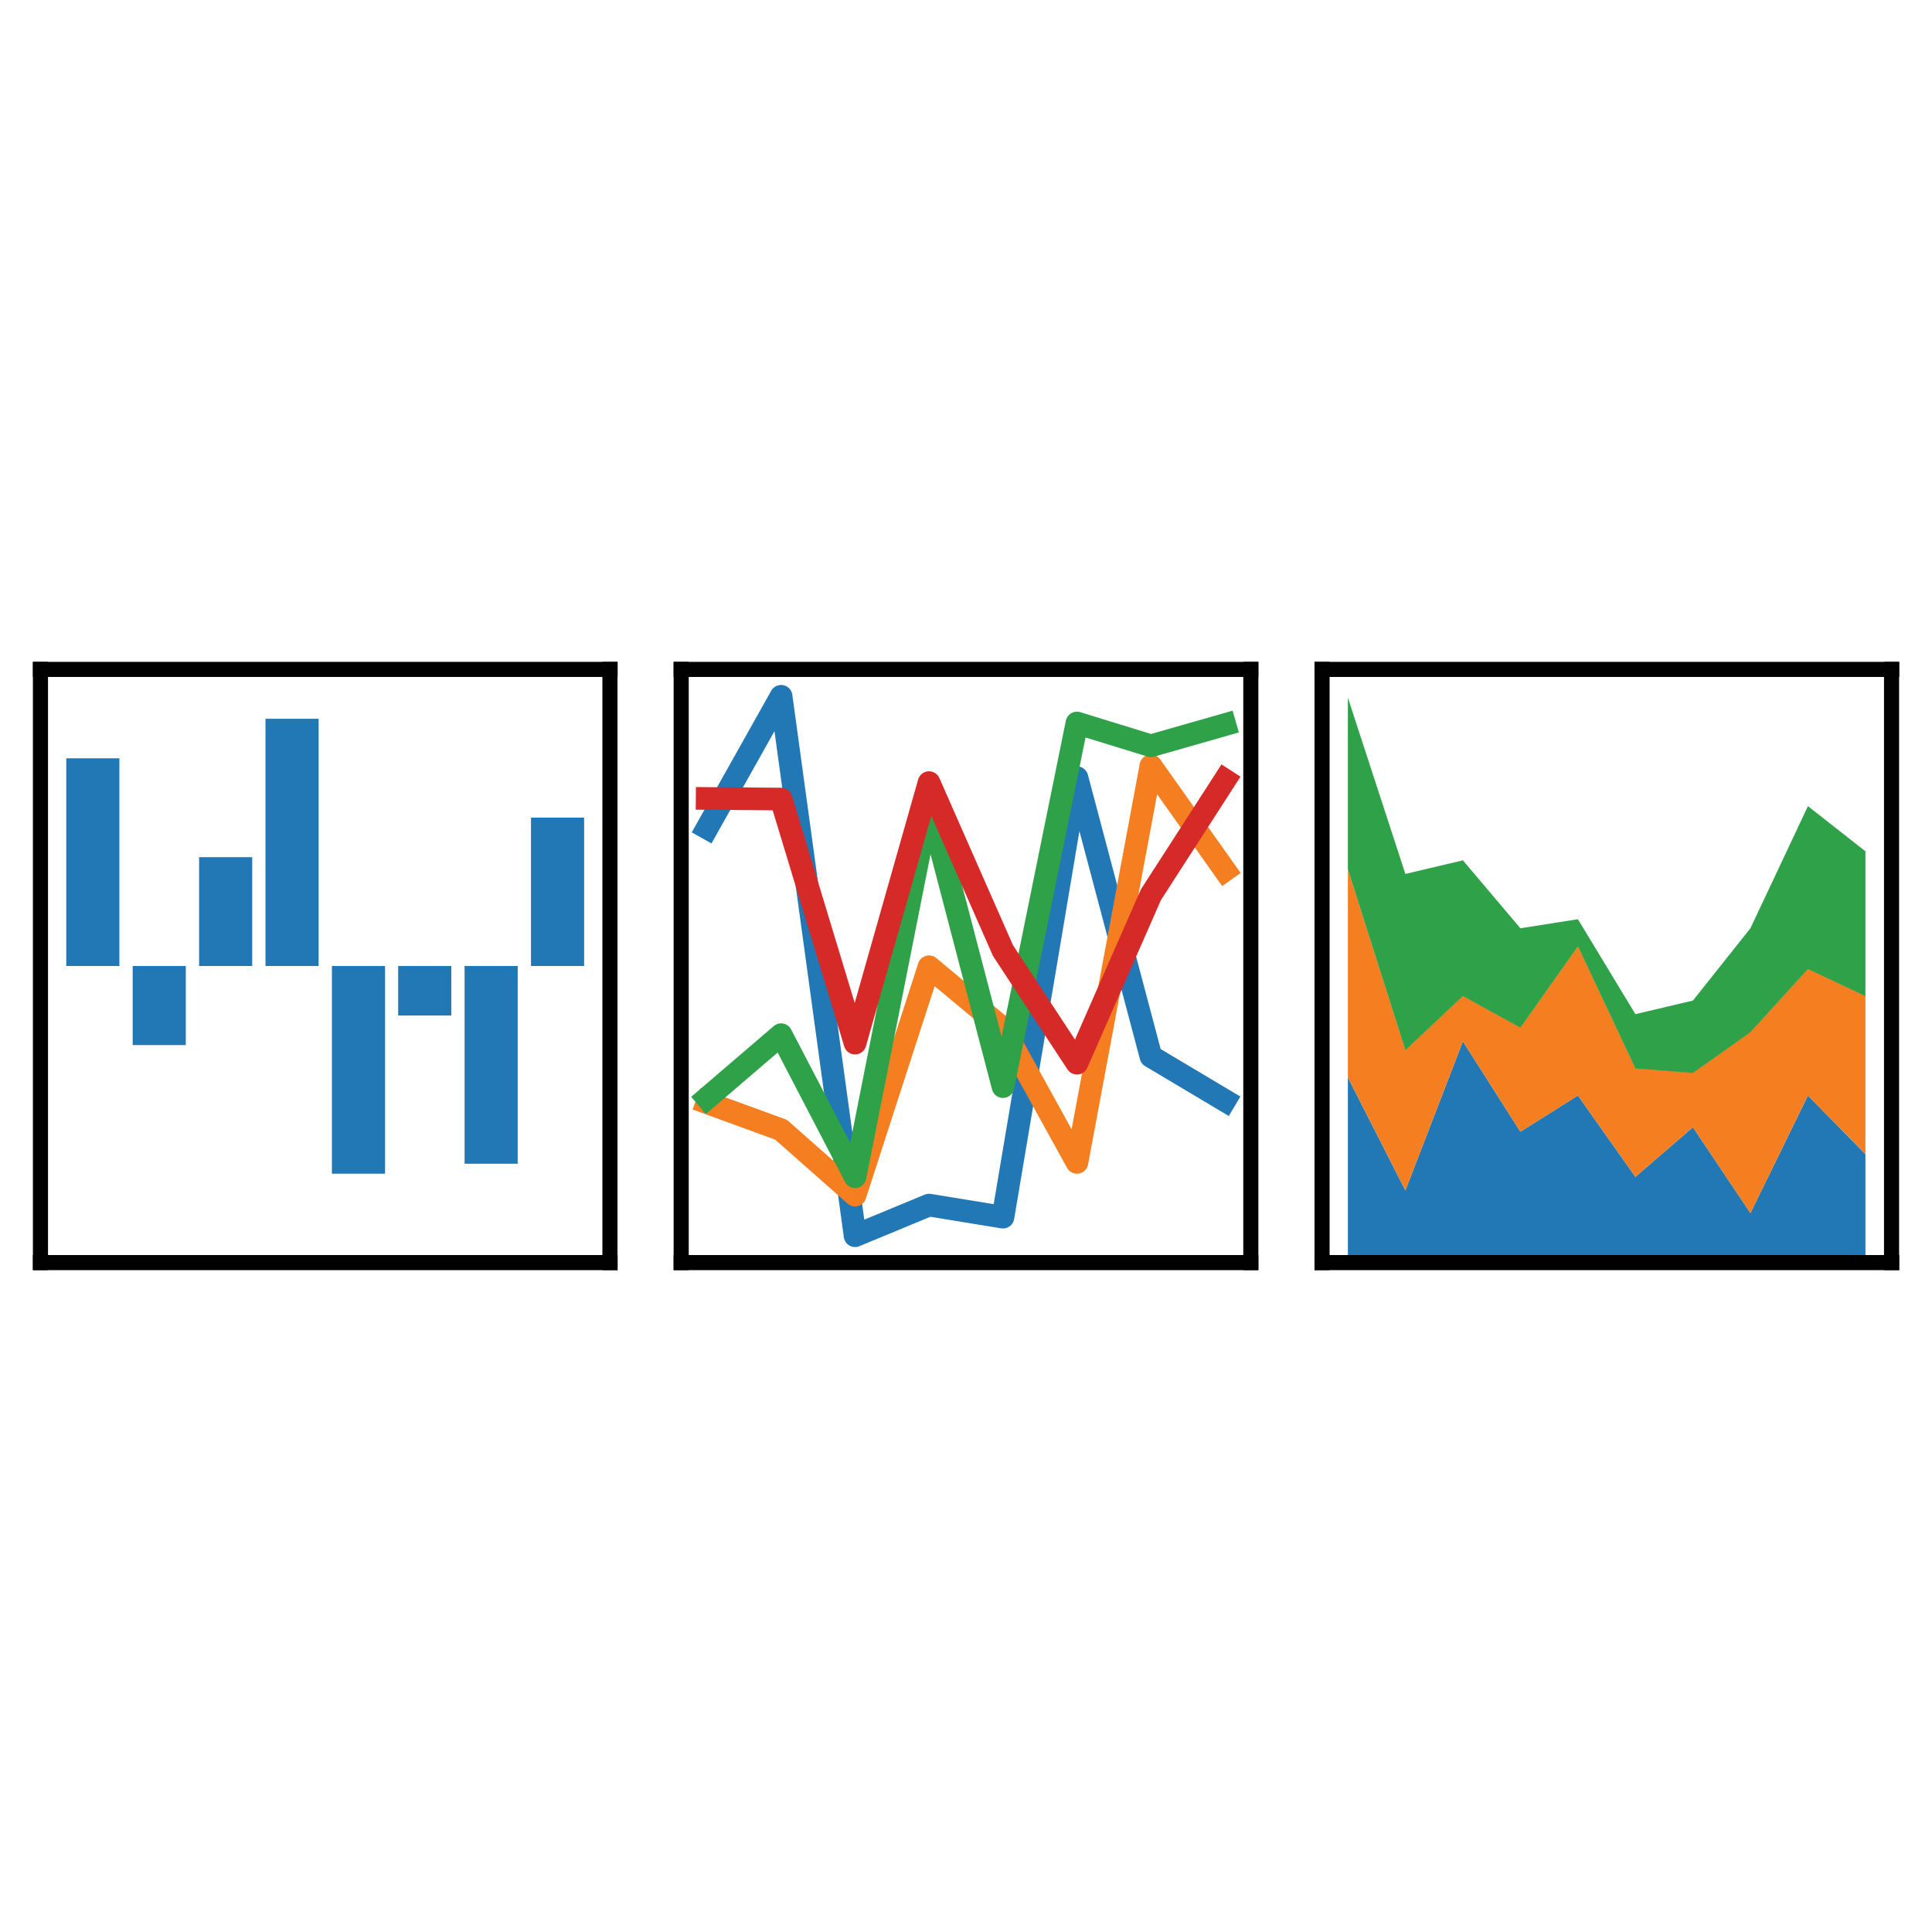 <?xml version="1.0" encoding="utf-8"?>
<svg version="1.1" id="Layer_1" xmlns="http://www.w3.org/2000/svg" xmlns:xlink="http://www.w3.org/1999/xlink" x="0px" y="0px"
	 viewBox="0 0 128 128" style="enable-background:new 0 0 128 128;" xml:space="preserve">
<style type="text/css">
</style>
<g>
	<g>
		<g>
			<defs>
				<rect x="2.68" y="44.35" width="37.74" height="39.31"/>
			</defs>
			<clipPath>
				<use xlink:href="#SVGID_31_" overflow="visible"/>
			</clipPath>
			<path clip-path="url(#SVGID_58_)" fill="#2278B5" d="M4.39,64h3.52V50.24H4.39V64z"/>
		</g>
	</g>
	<g>
		<g>
			<defs>
				<rect x="2.68" y="44.35" width="37.74" height="39.31"/>
			</defs>
			<clipPath>
				<use xlink:href="#SVGID_33_" overflow="visible"/>
			</clipPath>
			<path clip-path="url(#SVGID_60_)" fill="#2278B5" d="M8.79,69.24h3.52V64H8.79V69.24z"/>
		</g>
	</g>
	<g>
		<g>
			<defs>
				<rect x="2.68" y="44.35" width="37.74" height="39.31"/>
			</defs>
			<clipPath>
				<use xlink:href="#SVGID_35_" overflow="visible"/>
			</clipPath>
			<path clip-path="url(#SVGID_61_)" fill="#2278B5" d="M13.19,64h3.52v-7.21h-3.52V64z"/>
		</g>
	</g>
	<g>
		<g>
			<defs>
				<rect x="2.68" y="44.35" width="37.74" height="39.31"/>
			</defs>
			<clipPath>
				<use xlink:href="#SVGID_37_" overflow="visible"/>
			</clipPath>
			<path clip-path="url(#SVGID_62_)" fill="#2278B5" d="M17.59,64h3.52V47.62h-3.52V64z"/>
		</g>
	</g>
	<g>
		<g>
			<defs>
				<rect x="2.68" y="44.35" width="37.74" height="39.31"/>
			</defs>
			<clipPath>
				<use xlink:href="#SVGID_39_" overflow="visible"/>
			</clipPath>
			<path clip-path="url(#SVGID_63_)" fill="#2278B5" d="M21.99,77.76h3.52V64h-3.52V77.76z"/>
		</g>
	</g>
	<g>
		<g>
			<defs>
				<rect x="2.68" y="44.35" width="37.74" height="39.31"/>
			</defs>
			<clipPath>
				<use xlink:href="#SVGID_41_" overflow="visible"/>
			</clipPath>
			<path clip-path="url(#SVGID_64_)" fill="#2278B5" d="M26.38,67.28h3.52V64h-3.52V67.28z"/>
		</g>
	</g>
	<g >
		<g>
			<defs>
				<rect  x="2.68" y="44.35" width="37.74" height="39.31"/>
			</defs>
			<clipPath >
				<use xlink:href="#SVGID_43_" overflow="visible"/>
			</clipPath>
			<path clip-path="url(#SVGID_65_)" fill="#2278B5" d="M30.78,77.1h3.52V64h-3.52V77.1z"/>
		</g>
	</g>
	<g>
		<g>
			<defs>
				<rect x="2.68" y="44.35" width="37.74" height="39.31"/>
			</defs>
			<clipPath >
				<use xlink:href="#SVGID_45_" overflow="visible"/>
			</clipPath>
			<path clip-path="url(#SVGID_66_)" fill="#2278B5" d="M35.18,64h3.52v-9.83h-3.52V64z"/>
		</g>
	</g>
	<g>
		<path fill="none" stroke="#010101" stroke-linecap="square" d="M2.68,83.65V44.35"/>
	</g>
	<g>
		<path fill="none" stroke="#010101" stroke-linecap="square" d="M40.41,83.65V44.35"/>
	</g>
	<g>
		<path fill="none" stroke="#010101" stroke-linecap="square" d="M2.68,83.65h37.74"/>
	</g>
	<g id="patch_14">
		<path fill="none" stroke="#010101" stroke-linecap="square" d="M2.68,44.35h37.74"/>
	</g>
</g>
<g>
	<g>
		<g>
			<defs>
				<rect x="45.13" y="44.35" width="37.74" height="39.31"/>
			</defs>
			<clipPath>
				<use xlink:href="#SVGID_47_" overflow="visible"/>
			</clipPath>
			<path clip-path="url(#SVGID_68_)" fill="none" stroke="#2278B5" stroke-width="1.5" stroke-linecap="square" stroke-linejoin="round" d="M46.85,54.86l4.9-8.73l4.9,35.74l4.9-2.03l4.9,0.8l4.9-29.12l4.9,18.47l4.9,2.92"/>
		</g>
	</g>
	<g>
		<g>
			<defs>
				<rect x="45.13" y="44.35" width="37.74" height="39.31"/>
			</defs>
			<clipPath>
				<use xlink:href="#SVGID_49_" overflow="visible"/>
			</clipPath>
			<path clip-path="url(#SVGID_68_)" fill="none" stroke="#F57F20" stroke-width="1.5" stroke-linecap="square" stroke-linejoin="round" d="M46.85,73.06l4.9,1.79l4.9,4.33l4.9-15.13l4.9,4.08l4.9,8.88l4.9-26.27l4.9,6.92"/>
		</g>
	</g>
	<g>
		<g>
			<defs>
				<rect x="45.13" y="44.35" width="37.74" height="39.31"/>
			</defs>
			<clipPath>
				<use xlink:href="#SVGID_51_" overflow="visible"/>
			</clipPath>
			<path clip-path="url(#SVGID_68_)" fill="none" stroke="#2FA148" stroke-width="1.5" stroke-linecap="square" stroke-linejoin="round" d="M46.85,72.75l4.9-4.2l4.9,9.41l4.9-24.71l4.9,18.74l4.9-24.09l4.9,1.51l4.9-1.4"/>
		</g>
	</g>
	<g>
		<g>
			<defs>
				<rect x="45.13" y="44.35" width="37.74" height="39.31"/>
			</defs>
			<clipPath>
				<use xlink:href="#SVGID_53_" overflow="visible"/>
			</clipPath>
			<path clip-path="url(#SVGID_68_)" fill="none" stroke="#D62A28" stroke-width="1.5" stroke-linecap="square" stroke-linejoin="round" d="M46.85,52.9l4.9,0.04l4.9,16.17l4.9-17.26l4.9,11.13l4.9,7.46l4.9-11.16l4.9-7.6"/>
		</g>
	</g>
	<g>
		<path fill="none" stroke="#010101" stroke-linecap="square" d="M45.13,83.65V44.35"/>
	</g>
	<g>
		<path fill="none" stroke="#010101" stroke-linecap="square" d="M82.87,83.65V44.35"/>
	</g>
	<g>
		<path fill="none" stroke="#010101" stroke-linecap="square" d="M45.13,83.65h37.74"/>
	</g>
	<g>
		<path fill="none" stroke="#010101" stroke-linecap="square" d="M45.13,44.35h37.74"/>
	</g>
</g>
<g>
	<g>
		<g>
			<defs>
				<rect x="87.59" y="44.35" width="37.74" height="39.31"/>
			</defs>
			<clipPath>
				<use xlink:href="#SVGID_55_" overflow="visible"/>
			</clipPath>
			<g clip-path="url(#SVGID_71_)">
				<g>
					<path fill="#2278B5" d="M89.3,71.38v12.28h3.81h3.81h3.81h3.81h3.81h3.81h3.81h3.81h3.81v-7.19l0,0l-3.81-3.89
						l-3.81,7.79l-3.81-5.69l-3.81,3.29l-3.81-5.39l-3.81,2.4l-3.81-5.99l-3.81,9.88L89.3,71.38z"/>
				</g>
			</g>
		</g>
	</g>
	<g>
		<g>
			<defs>
				<rect x="87.59" y="44.35" width="37.74" height="39.31"/>
			</defs>
			<clipPath>
				<use xlink:href="#SVGID_57_" overflow="visible"/>
			</clipPath>
			<g clip-path="url(#SVGID_72_)">
				<g>
					<path fill="#F57F20" d="M89.3,57.6v13.78l3.81,7.49l3.81-9.88l3.81,5.99l3.81-2.4l3.81,5.39l3.81-3.29
						l3.81,5.69l3.81-7.79l3.81,3.89V65.98l0,0l-3.81-1.8l-3.81,4.19l-3.81,2.7l-3.81-0.3l-3.81-8.09l-3.81,5.39l-3.81-2.1
						l-3.81,3.59L89.3,57.6z"/>
				</g>
			</g>
		</g>
	</g>
	<g>
		<g>
			<defs>
				<rect x="87.59" y="44.35" width="37.74" height="39.31"/>
			</defs>
			<clipPath>
				<use xlink:href="#SVGID_59_" overflow="visible"/>
			</clipPath>
			<g clip-path="url(#SVGID_73_)">
				<g>
					<path fill="#2FA148" d="M89.3,46.22V57.6l3.81,11.98l3.81-3.59l3.81,2.1l3.81-5.39l3.81,8.09l3.81,0.3l3.81-2.7
						l3.81-4.19l3.81,1.8V56.4l0,0l-3.81-2.99l-3.81,8.09l-3.81,4.79l-3.81,0.9l-3.81-6.29l-3.81,0.6L96.92,57l-3.81,0.9L89.3,46.22
						z"/>
				</g>
			</g>
		</g>
	</g>
	<g>
		<path fill="none" stroke="#010101" stroke-linecap="square" d="M87.59,83.65V44.35"/>
	</g>
	<g>
		<path fill="none" stroke="#010101" stroke-linecap="square" d="M125.32,83.65V44.35"/>
	</g>
	<g>
		<path fill="none" stroke="#010101" stroke-linecap="square" d="M87.59,83.65h37.74"/>
	</g>
	<g>
		<path fill="none" stroke="#010101" stroke-linecap="square" d="M87.59,44.35h37.74"/>
	</g>
</g>
</svg>

